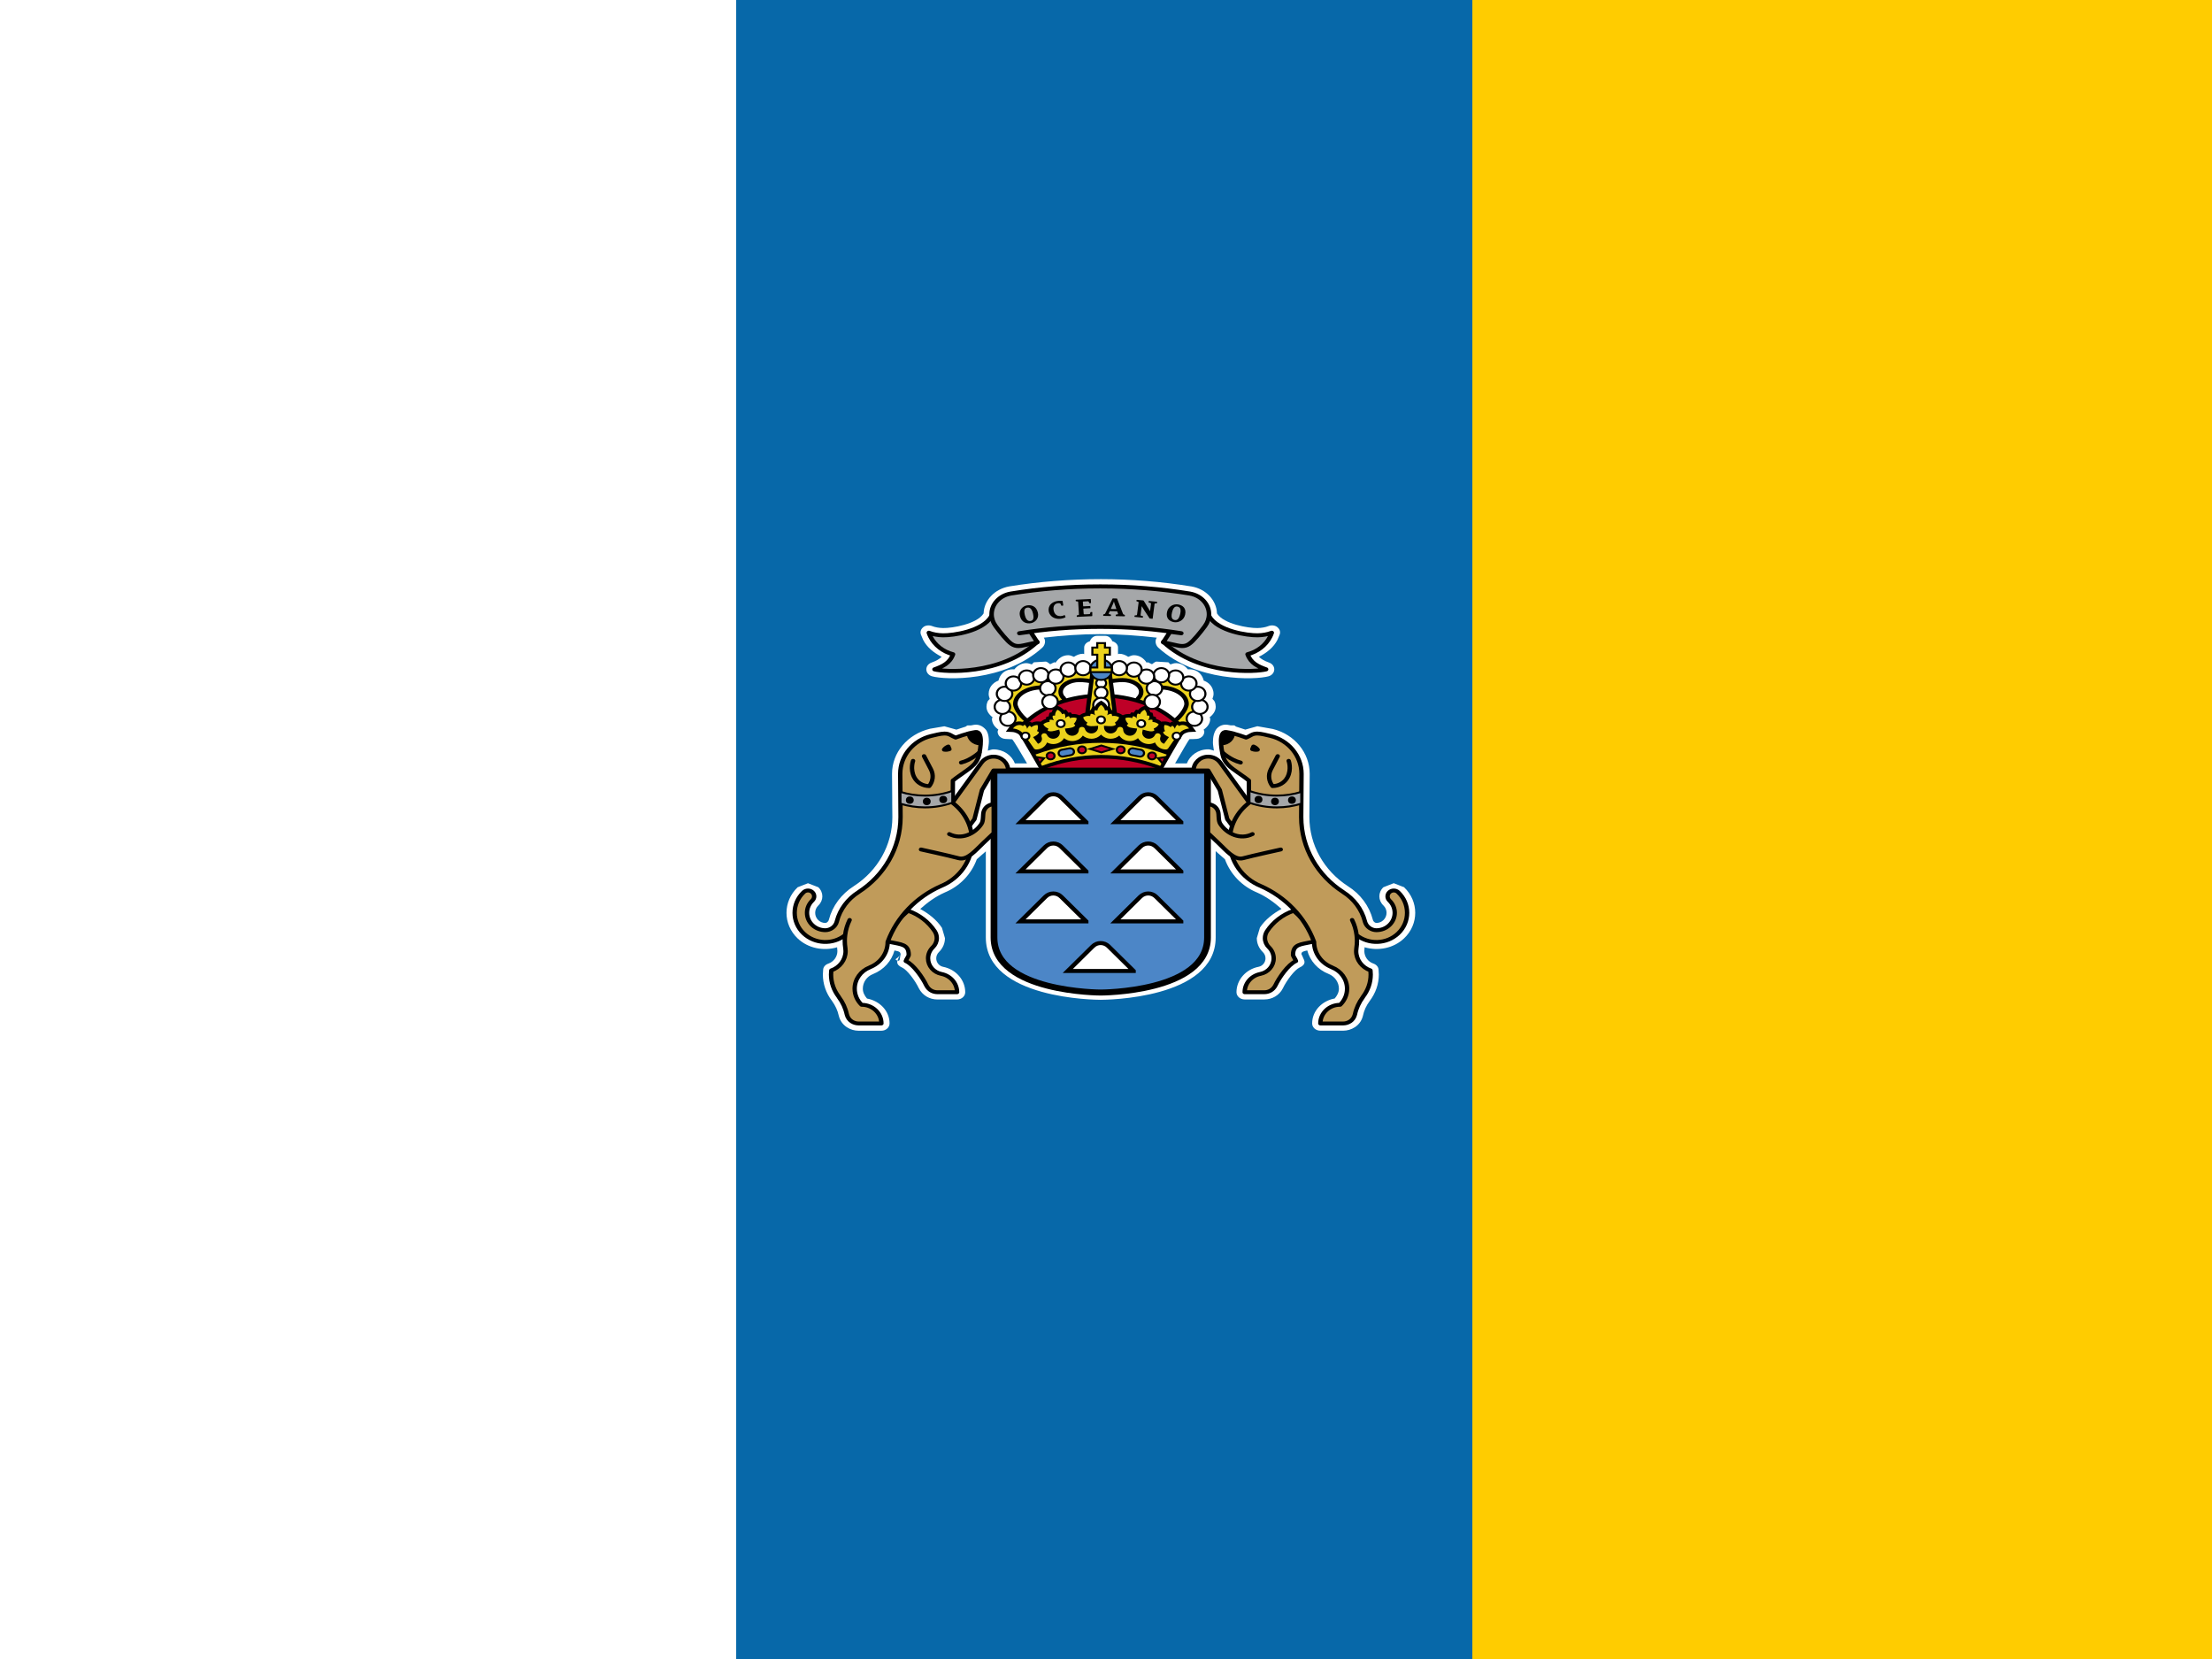 <?xml version="1.0" encoding="UTF-8" standalone="no"?>
<svg
   xmlns:dc="http://purl.org/dc/elements/1.1/"
   xmlns:cc="http://creativecommons.org/ns#"
   xmlns:rdf="http://www.w3.org/1999/02/22-rdf-syntax-ns#"
   xmlns:svg="http://www.w3.org/2000/svg"
   xmlns="http://www.w3.org/2000/svg"
   xmlns:xlink="http://www.w3.org/1999/xlink"
   width="640"
   height="480"
   id="svg2"
   version="1.1">
  <rect
     width="640"
     height="480"
     fill="#fc0"
     id="rect4" />
  <rect
     width="426"
     height="480"
     fill="#0768a9"
     id="rect6" />
  <rect
     width="213"
     height="480"
     fill="#fff"
     id="rect8" />
  <g
     id="coa"
     transform="matrix(1.044,0,0,0.93,-73.068,17.584)"
     style="stroke:#000000">
    <path
       d="m 389.166,193.178 c 0.074,-0.076 0.126,-0.164 0.189,-0.245 0,0 0.06,0.189 0.06,0.189 -0.084,0.023 -0.174,0.023 -0.25,0.055 z m -22.647,-6.175 c -0.045,0.088 -0.105,0.164 -0.157,0.243 -0.011,-0.003 -0.017,-0.006 -0.025,-0.006 0.064,-0.078 0.11,-0.167 0.183,-0.238 z m -5.728,6.101 c 0,0 0.066,-0.2 0.066,-0.2 0.02,0 0.034,-0.002 0.053,-0.003 0.067,0.095 0.131,0.189 0.22,0.277 -0.107,-0.043 -0.226,-0.048 -0.339,-0.074 z m -41.228,84.982 c -0.006,-0.088 -0.02,-0.164 -0.02,-0.196 0,-0.036 0.02,-0.072 0.093,-0.22 -0.064,0.131 -0.04,0.276 -0.074,0.417 z m 27.101,-83.311 0,-0.002 c 0.006,0.02 0.006,0.047 0.011,0.072 0,-0.025 -0.011,-0.047 -0.011,-0.071 z m 56.967,-0.002 0.002,0.002 c 0,0.025 -0.011,0.047 -0.014,0.071 0.006,-0.025 0.006,-0.052 0.011,-0.072 z m 55.47,78.262 c 2.062,-2.195 3.099,-5.078 3.099,-7.962 0,-2.882 -1.037,-5.762 -3.095,-7.955 -0.011,-0.006 -2.861,-1.259 -2.861,-1.259 0,0 -2.868,1.261 -2.868,1.261 -1.488,1.576 -1.492,4.074 0.006,5.671 1.161,1.235 1.161,3.328 0,4.563 -0.524,0.562 -1.216,0.872 -1.95,0.872 -0.233,0 -0.799,-0.246 -0.972,-0.968 -0.996,-4.329 -3.452,-8.024 -6.926,-10.478 -6.684,-4.852 -10.67,-12.892 -10.67,-21.515 0,0 0.088,-13.425 0.088,-13.425 0,-6.573 -4.206,-12.309 -10.229,-13.965 -0.095,-0.025 -4.277,-0.846 -4.277,-0.846 0,0 -3.225,1.011 -3.225,1.011 0,0 -0.066,0.038 -0.084,0.047 -1.061,-0.389 -2.555,-0.932 -2.555,-0.932 -0.246,-0.089 -0.336,-0.391 -0.601,-0.391 l -0.904,0 c -0.345,-0.07 -0.901,-0.186 -0.901,-0.186 -1.17,-0.183 -2.284,0.279 -3.046,1.27 -0.679,1.039 -0.996,2.412 -0.996,4.169 0,0.753 0.159,1.709 0.276,2.604 -0.529,-0.148 -1.028,-0.407 -1.585,-0.407 -2.737,0 -5.051,1.835 -5.917,4.379 l -3.257,0 c 1.874,-3.681 3.612,-7.012 3.977,-7.545 0.095,0.047 2,-0.072 2,-0.072 0.808,-0.05 1.524,-0.527 1.884,-1.251 0.16,-0.319 0.239,-0.663 0.239,-1.008 0,-0.222 -0.129,-0.42 -0.189,-0.632 1.049,-0.82 1.829,-1.945 1.829,-3.39 0,0 -0.134,-0.331 -0.174,-0.443 0.98,-0.849 1.693,-1.964 1.693,-3.275 0,-0.522 -0.089,-1.052 -0.284,-1.566 -0.129,-0.355 -0.415,-0.599 -0.627,-0.901 0.183,-0.506 0.31,-1.035 0.31,-1.564 0,-1.087 -0.386,-2.174 -1.152,-3.025 -0.443,-0.491 -0.985,-0.842 -1.573,-1.083 -0.286,-1.314 -0.984,-2.53 -2.262,-3.145 -0.68,-0.331 -1.411,-0.412 -2.131,-0.362 -0.748,-1.047 -1.786,-1.843 -3.156,-1.929 -0.598,-0.034 -1.137,0.196 -1.685,0.398 -0.305,-0.362 -0.553,-0.653 -0.553,-0.653 0,0 -3.375,-0.234 -3.375,-0.234 -0.469,0.16 -0.796,0.527 -1.171,0.827 -0.598,-0.326 -1.137,-0.618 -1.137,-0.618 0,0 -0.288,0.091 -0.358,0.115 -0.775,-1.294 -1.926,-2.305 -3.524,-2.305 -0.568,0 -1.052,0.295 -1.561,0.505 -0.727,-0.539 -1.557,-0.954 -2.518,-0.954 -0.124,0 -0.205,0.115 -0.324,0.128 l 0,-2.06 c 0,-0.989 -0.71,-1.674 -1.595,-1.986 -0.286,-0.922 -0.997,-1.666 -2.015,-1.666 l -2.15,0 c -1.016,0 -1.731,0.744 -2.019,1.666 -0.882,0.312 -1.593,0.997 -1.593,1.986 l 0,2.052 c -0.117,-0.008 -0.202,-0.119 -0.32,-0.119 -0.963,0 -1.798,0.417 -2.518,0.956 -0.513,-0.212 -0.992,-0.506 -1.569,-0.506 -1.595,0 -2.744,1.011 -3.518,2.306 -0.074,-0.025 -0.367,-0.117 -0.367,-0.117 0,0 -0.601,0.329 -1.13,0.617 -0.376,-0.3 -0.699,-0.665 -1.17,-0.825 0,0 -3.359,0.226 -3.359,0.226 0,0 -0.351,0.41 -0.563,0.655 -0.541,-0.2 -1.08,-0.425 -1.683,-0.391 -1.369,0.084 -2.406,0.885 -3.161,1.934 -0.727,-0.053 -1.457,0.025 -2.145,0.362 -1.271,0.613 -1.967,1.826 -2.25,3.138 -0.587,0.241 -1.127,0.594 -1.571,1.083 -0.772,0.853 -1.147,1.945 -1.147,3.032 0,0.532 0.119,1.058 0.303,1.561 -0.212,0.303 -0.498,0.548 -0.632,0.901 -0.189,0.512 -0.279,1.042 -0.279,1.562 0,1.302 0.71,2.418 1.69,3.273 -0.043,0.114 -0.176,0.446 -0.176,0.446 0,1.423 0.754,2.546 1.776,3.366 -0.067,0.219 -0.198,0.427 -0.198,0.656 0,0.343 0.078,0.684 0.234,1.003 0.362,0.729 1.078,1.206 1.888,1.257 0,0 1.915,0.119 1.915,0.119 0.444,0.493 2.214,3.817 4.112,7.497 l -3.369,0 c -0.87,-2.537 -3.18,-4.365 -5.912,-4.365 -0.562,0 -1.059,0.259 -1.587,0.401 0.124,-1.001 0.296,-2.103 0.296,-2.815 0,-2.391 -0.568,-3.295 -0.808,-3.671 -0.978,-1.276 -2.09,-1.738 -3.266,-1.559 0,0 -0.568,0.121 -0.916,0.191 l -0.875,0 c -0.267,0 -0.35,0.293 -0.601,0.382 0,0 -1.493,0.546 -2.558,0.935 -0.014,-0.008 -0.076,-0.041 -0.076,-0.041 0,0 -3.232,-1.009 -3.232,-1.009 0,0 -3.981,0.761 -3.981,0.761 -6.322,1.728 -10.527,7.464 -10.527,14.034 0,0.014 0.052,7.429 0.052,7.429 l 0,1.85 c 0.011,0.02 0.04,4.175 0.04,4.175 0,8.606 -3.99,16.638 -10.67,21.472 -3.469,2.467 -5.927,6.163 -6.918,10.425 -0.184,0.798 -0.749,1.039 -0.985,1.039 -0.734,0 -1.426,-0.308 -1.952,-0.87 -0.581,-0.613 -0.868,-1.449 -0.868,-2.275 0,-0.835 0.293,-1.667 0.872,-2.289 0.744,-0.801 1.116,-1.821 1.116,-2.84 0,-1.027 -0.374,-2.046 -1.125,-2.84 -0.006,0.006 -2.858,-1.242 -2.858,-1.242 0,0 -2.861,1.252 -2.861,1.252 -4.122,4.389 -4.122,11.533 0.002,15.921 2.913,3.097 7.173,4 10.93,2.756 0.011,0.178 0.083,1.176 0.083,1.176 0,1.745 -1.008,3.314 -2.51,3.902 -0.829,0.322 -1.399,1.02 -1.442,1.909 0,0 -0.074,1.474 -0.074,1.474 0,2.951 0.865,5.781 2.506,8.187 0.97,1.504 1.592,3.035 1.902,4.665 0.72,3.213 3.325,4.644 5.447,4.644 l 6.36,0 c 1.252,0 2.265,-1.011 2.265,-2.26 0,-3.908 -2.723,-7.019 -6.253,-7.755 -0.668,-0.875 -1.158,-1.897 -1.158,-3.058 0,-2.014 1.101,-3.8 2.811,-4.546 3.052,-1.369 5.176,-4.117 5.962,-7.348 1.444,0.32 1.673,0.462 1.673,1.321 -0.238,0.996 -0.003,2.115 -0.823,1.836 -0.04,0.153 -0.093,0.308 -0.093,0.444 0,0.744 0.546,1.307 1.359,1.712 1.361,0.679 3.602,4.014 4.625,6.43 0.982,2.181 2.949,3.507 5.154,3.507 l 5.449,0 c 1.252,0 2.263,-1.011 2.263,-2.262 0,-3.798 -2.577,-7.121 -6.127,-7.901 -1.115,-0.257 -1.91,-1.363 -1.91,-2.635 0,-0.715 0.25,-1.395 0.715,-1.914 1.102,-1.189 1.705,-2.739 1.705,-4.379 0,0 -0.83,-3.192 -0.83,-3.192 -1.504,-2.549 -3.655,-4.415 -6.022,-5.877 2.026,-2.041 4.238,-3.857 6.758,-5.111 4.229,-1.955 7.417,-5.724 8.914,-10.351 0.713,-0.701 2.422,-2.389 2.506,-2.47 l 0,26.798 c 0,19.174 30.553,19.394 31.854,19.394 1.301,0 31.847,-0.22 31.847,-19.394 l 0,-26.866 c 0.006,0.003 0.033,0.036 0.033,0.036 0,0 1.807,1.779 2.534,2.501 1.504,4.622 4.691,8.392 8.921,10.356 2.517,1.242 4.722,3.054 6.749,5.094 -2.358,1.457 -4.498,3.311 -5.962,5.781 -0.05,0.105 -0.879,3.297 -0.879,3.297 0,1.652 0.601,3.204 1.693,4.375 0.467,0.52 0.718,1.199 0.718,1.919 0,1.271 -0.801,2.377 -1.907,2.627 -3.555,0.777 -6.134,4.1 -6.134,7.901 0,1.249 1.015,2.263 2.267,2.263 l 5.45,0 c 2.21,0 4.176,-1.325 5.135,-3.457 1.04,-2.46 3.275,-5.793 4.644,-6.48 0.815,-0.412 1.357,-0.961 1.357,-1.698 0,-0.208 -0.043,-0.434 -0.136,-0.674 0,0 -0.601,-1.535 -0.601,-1.535 0,0 -0.064,-0.134 -0.129,-0.267 0.023,-0.629 0.338,-0.853 1.624,-1.137 0.78,3.235 2.902,5.977 5.927,7.31 1.716,0.772 2.849,2.599 2.849,4.582 0,1.149 -0.494,2.167 -1.161,3.051 -3.533,0.737 -6.255,3.852 -6.255,7.76 0,1.249 1.013,2.26 2.262,2.26 l 6.37,0 c 2.115,0 4.716,-1.428 5.426,-4.561 0.32,-1.717 0.941,-3.247 1.859,-4.628 1.693,-2.513 2.561,-5.343 2.561,-8.299 0,0 -0.072,-1.476 -0.072,-1.476 -0.045,-0.894 -0.613,-1.597 -1.449,-1.921 -1.495,-0.577 -2.498,-2.143 -2.498,-3.895 0,0 0.05,-0.844 0.07,-1.175 3.76,1.247 8.019,0.344 10.931,-2.756 z m -139.728,5.168 c -0.324,0.825 -1.159,1.099 -1.159,1.378 0,0.103 0.115,0.209 0.417,0.341 0.041,0.02 0.067,0.014 0.103,0.025 0.02,-0.079 0.011,-0.15 0.047,-0.234 0,0 0.593,-1.511 0.593,-1.511 z m 139.738,-21.082 c 0.229,0.1 -0.067,-0.119 -0.067,-0.084 0,0.008 0.017,0.029 0.055,0.071 0.003,0.003 0.011,0.014 0.011,0.014 z m -133.286,-76.962 c 1.056,2.337 2.959,4.02 5.137,5.278 -0.637,0.689 -1.475,1.251 -2.834,1.8 -0.861,0.345 -1.419,1.177 -1.419,2.096 0,0.031 0.002,0.06 0.002,0.091 0.038,0.956 0.675,1.786 1.588,2.071 3.679,1.147 20.009,1.826 30.562,-8.923 0.465,-0.474 0.749,-1.204 0.749,-1.902 0,-0.374 -0.084,-0.736 -0.264,-1.047 0,0 -0.078,-0.134 -0.088,-0.15 5.145,-0.655 10.323,-1.099 15.484,-1.099 5.431,0 10.671,0.444 15.842,1.104 -0.02,0.038 -0.084,0.145 -0.084,0.145 -0.179,0.312 -0.26,0.677 -0.26,1.052 0,0.692 0.279,1.423 0.741,1.895 10.547,10.745 26.883,10.072 30.565,8.925 0.915,-0.284 1.55,-1.113 1.585,-2.067 0,-0.034 0.006,-0.064 0.006,-0.095 0,-0.92 -0.558,-1.752 -1.418,-2.096 -1.368,-0.553 -2.201,-1.114 -2.842,-1.8 2.181,-1.257 4.089,-2.949 5.147,-5.302 0,-0.003 0.582,-1.54 0.582,-1.54 0.093,-0.25 0.141,-0.506 0.141,-0.756 0,-0.596 -0.262,-1.165 -0.727,-1.609 -0.656,-0.625 -1.652,-0.723 -2.484,-0.362 -0.877,0.381 -1.9,0.587 -3.046,0.612 -2.512,0.06 -9.397,-1.225 -11.228,-4.548 -0.128,-4.077 -3.018,-7.583 -7.023,-8.38 -8.32,-1.521 -16.742,-2.281 -25.137,-2.281 -8.758,0 -17.183,0.76 -25.398,2.255 -4.105,0.82 -7.001,4.327 -7.125,8.406 -1.826,3.323 -8.718,4.608 -11.229,4.548 -1.142,-0.025 -2.164,-0.231 -3.047,-0.612 -0.834,-0.36 -1.829,-0.262 -2.487,0.367 -0.462,0.439 -0.72,1.009 -0.72,1.605 0,0.248 0.048,0.505 0.139,0.754 0,0 0.589,1.564 0.589,1.564 z"
       id="path11"
       style="fill:#ffffff;stroke:none" />
    <g
       id="crown"
       style="stroke-width:0.588">
      <g
         id="g14"
         style="fill:#ecd21c;stroke-width:1.25">
        <path
           d="m 355.176,205.706 c -1.667,-0.937 -3.804,-4.027 -3.804,-5.636 0,-2.83 3.321,-5.116 7.417,-5.116 0,0 1.655,-0.708 1.655,-0.708 0,0 0.756,-2.479 0.756,-2.479 0,0 -9.223,-1.176 -11.751,3.264 -2.525,4.436 -1.223,7.331 -0.167,9.663 1.058,2.338 3.455,3.516 3.455,3.516 0,0 2.437,-2.505 2.437,-2.505 z"
           id="path16" />
        <path
           d="m 364.791,198.375 c -0.541,-0.575 -0.854,-1.275 -0.854,-2.024 0,-2.029 2.332,-3.683 5.211,-3.683 1.054,0 3.114,0.222 3.929,0.601 0,0 0.255,-4.239 0.255,-4.239 0,0 -7.781,-0.897 -10.776,2.551 -2.996,3.45 -2.238,6.84 -1.984,7.622 0.25,0.787 0.763,1.96 0.763,1.96 0,0 4.289,-1.307 4.289,-1.307 0,0 -0.832,-1.481 -0.832,-1.481 z"
           id="path18" />
        <path
           d="m 395.022,205.706 c 1.669,-0.937 3.81,-4.027 3.81,-5.636 0,-2.83 -3.323,-5.116 -7.423,-5.116 0,0 -1.654,-0.708 -1.654,-0.708 0,0 -0.758,-2.479 -0.758,-2.479 0,0 9.221,-1.176 11.75,3.264 2.517,4.436 1.223,7.331 0.172,9.663 -1.059,2.338 -3.461,3.516 -3.461,3.516 0,0 -2.437,-2.505 -2.437,-2.505 z"
           id="path20" />
        <path
           d="m 385.405,198.375 c 0.537,-0.575 0.858,-1.275 0.858,-2.024 0,-2.029 -2.339,-3.683 -5.211,-3.683 -1.058,0 -3.111,0.222 -3.929,0.601 0,0 -0.25,-4.239 -0.25,-4.239 0,0 7.774,-0.897 10.771,2.551 2.99,3.45 2.236,6.84 1.979,7.622 -0.245,0.787 -0.756,1.96 -0.756,1.96 0,0 -4.291,-1.307 -4.291,-1.307 0,0 0.829,-1.481 0.829,-1.481 z"
           id="path22" />
        <path
           d="m 354.342,205.737 c 4.837,-5.011 12.36,-8.237 20.805,-8.237 8.447,0 15.963,3.226 20.8,8.237 0,0 -5.814,15.906 -5.814,15.906 l -30.288,0 c 0,0 -5.504,-15.906 -5.504,-15.906 z"
           id="path24"
           style="fill:#be0027;stroke-width:1.176;stroke-linecap:round;stroke-linejoin:round" />
        <path
           d="m 378.989,203.353 c 0,0 -3.874,-2.551 -3.874,-2.551 0,0 -3.824,2.551 -3.824,2.551 0,0 1.488,-13.109 1.488,-13.109 l 4.708,0 c 0,0 1.502,13.109 1.502,13.109 z"
           id="path26"
           style="stroke-width:1.176" />
      </g>
      <g
         id="g28"
         style="fill:#ffffff">
        <ellipse
           cx="375.16"
           cy="193.638"
           rx="1.371"
           ry="1.416"
           id="ellipse30" />
        <ellipse
           cx="375.161"
           cy="196.607"
           rx="1.739"
           ry="1.794"
           id="ellipse32" />
        <ellipse
           cx="375.156"
           cy="200.438"
           rx="2.195"
           ry="2.266"
           id="ellipse34" />
        <g
           id="g">
          <ellipse
             cx="349.306"
             cy="204.694"
             rx="2.144"
             ry="2.215"
             id="ellipse37" />
          <ellipse
             cx="347.789"
             cy="200.991"
             rx="2.147"
             ry="2.215"
             id="ellipse39" />
          <ellipse
             cx="348.383"
             cy="196.954"
             rx="2.145"
             ry="2.217"
             id="ellipse41" />
          <ellipse
             cx="350.853"
             cy="193.739"
             rx="2.145"
             ry="2.216"
             id="ellipse43" />
          <ellipse
             cx="354.515"
             cy="191.877"
             rx="2.142"
             ry="2.218"
             id="ellipse45" />
          <ellipse
             cx="358.457"
             cy="191.158"
             rx="2.147"
             ry="2.217"
             id="ellipse47" />
          <ellipse
             cx="360.382"
             cy="195.235"
             rx="2.147"
             ry="2.215"
             id="ellipse49" />
          <ellipse
             cx="360.997"
             cy="199.433"
             rx="2.15"
             ry="2.215"
             id="ellipse51" />
          <ellipse
             cx="362.584"
             cy="191.582"
             rx="2.144"
             ry="2.215"
             id="ellipse53" />
          <ellipse
             cx="366.056"
             cy="189.408"
             rx="2.145"
             ry="2.215"
             id="ellipse55" />
          <ellipse
             cx="370.143"
             cy="188.964"
             rx="2.147"
             ry="2.216"
             id="ellipse57" />
        </g>
        <use
           xlink:href="#g"
           transform="matrix(-1,0,0,1,750.3,0)"
           id="use59"
           x="0"
           y="0"
           width="100%"
           height="100%" />
      </g>
      <ellipse
         cx="375.147"
         cy="189.454"
         rx="3.07"
         ry="3.169"
         id="ellipse61"
         style="fill:#4c86c7" />
      <path
         d="m 376.222,188.757 0,-3.984 1.349,0 0,-2.222 -1.349,0 0,-1.39 -2.15,0 0,1.39 -1.347,0 0,2.222 1.347,0 0,3.984 -1.893,0 0,1.437 5.931,0 0,-1.437 -1.888,0 z"
         id="path63"
         style="fill:#ecd21c" />
      <path
         d="m 400.414,207.095 c -0.61,-0.92 -1.476,-1.466 -2.439,-1.559 -0.376,-0.023 -0.734,0.025 -1.065,0.131 -0.036,-0.014 -0.06,-0.048 -0.089,-0.062 l -0.562,-0.32 -0.539,0.353 c -0.128,0.081 -0.203,0.186 -0.301,0.281 -0.02,-0.011 -0.031,-0.028 -0.05,-0.041 l -0.568,-0.3 c 0,0 -0.46,0.317 -0.506,0.355 -0.531,-0.27 -1.092,-0.413 -1.642,-0.389 l -0.725,0.036 c 0,0 -0.028,0.078 -0.033,0.105 -0.388,-0.424 -0.906,-0.729 -1.483,-0.911 -0.006,-0.025 -0.134,-0.627 -0.134,-0.627 l -0.606,-0.188 c -0.023,-0.003 -0.047,-0.003 -0.067,-0.006 -0.006,-0.155 -0.017,-0.296 -0.052,-0.463 l -0.152,-0.636 c 0,0 -0.582,-0.159 -0.608,-0.165 -0.157,-0.601 -0.432,-1.152 -0.825,-1.571 l -0.506,-0.534 -0.677,0.288 c -0.52,0.22 -0.98,0.617 -1.356,1.106 -0.023,-0.002 -0.615,-0.089 -0.615,-0.089 l -0.382,0.524 c -0.097,0.128 -0.172,0.262 -0.236,0.396 -0.02,-0.003 -0.031,-0.008 -0.05,-0.014 l -0.629,-0.078 c 0,0 -0.357,0.508 -0.37,0.525 -0.601,-0.057 -1.197,0.014 -1.71,0.245 0,0 -0.15,0.064 -0.298,0.131 -0.179,-0.129 -0.381,-0.27 -0.381,-0.27 -0.482,-0.355 -1.092,-0.537 -1.724,-0.601 -0.006,-0.006 -0.006,-0.02 -0.017,-0.036 l -0.257,-0.605 -0.634,-0.055 c -0.04,-0.003 -0.074,-0.003 -0.11,-0.003 -0.033,-0.16 -0.081,-0.322 -0.159,-0.487 l -0.272,-0.596 -0.63,-0.029 -0.025,0 c -0.281,-0.605 -0.677,-1.111 -1.175,-1.459 l -0.605,-0.425 -0.596,0.425 c -0.496,0.348 -0.889,0.854 -1.171,1.459 l -0.025,0 -0.634,0.029 -0.27,0.596 c -0.079,0.165 -0.124,0.327 -0.16,0.487 -0.04,0 -0.072,0 -0.11,0.003 l -0.629,0.055 -0.26,0.605 c -0.008,0.014 -0.011,0.029 -0.014,0.036 -0.634,0.064 -1.245,0.246 -1.726,0.601 0,0 -0.231,0.159 -0.401,0.284 -0.178,-0.076 -0.343,-0.145 -0.343,-0.145 -0.517,-0.231 -1.113,-0.301 -1.717,-0.245 -0.014,-0.017 -0.357,-0.525 -0.357,-0.525 l -0.639,0.078 c -0.02,0.006 -0.034,0.011 -0.052,0.014 -0.067,-0.134 -0.134,-0.269 -0.231,-0.396 l -0.382,-0.524 c 0,0 -0.596,0.088 -0.617,0.089 -0.374,-0.489 -0.837,-0.885 -1.363,-1.106 l -0.668,-0.288 -0.51,0.534 c -0.393,0.419 -0.665,0.97 -0.829,1.571 -0.014,0.006 -0.596,0.165 -0.596,0.165 l -0.157,0.636 c -0.04,0.167 -0.048,0.308 -0.053,0.463 -0.017,0.002 -0.045,0.002 -0.064,0.006 l -0.613,0.188 c 0,0 -0.133,0.601 -0.134,0.627 -0.572,0.183 -1.089,0.487 -1.476,0.911 -0.008,-0.028 -0.036,-0.105 -0.036,-0.105 l -0.73,-0.036 c -0.543,-0.025 -1.108,0.119 -1.64,0.389 -0.047,-0.038 -0.501,-0.355 -0.501,-0.355 l -0.568,0.3 c -0.02,0.014 -0.033,0.031 -0.052,0.041 -0.095,-0.095 -0.181,-0.2 -0.303,-0.281 l -0.543,-0.353 -0.551,0.32 c -0.031,0.014 -0.066,0.048 -0.088,0.062 -0.336,-0.105 -0.699,-0.153 -1.07,-0.131 -0.966,0.093 -1.829,0.639 -2.443,1.559 l -1.085,1.623 1.914,0.117 c 0.011,0 1.047,0.079 1.761,0.839 0.522,0.563 5.86,11.071 5.86,11.071 l 0.897,-0.382 c 5.314,-2.205 10.532,-3.28 15.947,-3.28 5.442,0 10.671,1.078 16.003,3.309 l 0.899,0.374 c 0,0 5.292,-10.528 5.815,-11.091 0.71,-0.76 1.745,-0.839 1.754,-0.839 l 1.902,-0.117 -1.075,-1.623 z"
         id="path65"
         style="fill:#000000;stroke:none" />
      <path
         d="m 375.116,212.19 c -6.244,0 -12.339,1.242 -18.142,3.638 0,0 1.793,3.507 1.793,3.507 5.259,-2.186 10.597,-3.366 16.349,-3.366 5.779,0 11.138,1.19 16.409,3.388 0,0 1.8,-3.502 1.8,-3.502 -5.826,-2.413 -11.939,-3.666 -18.209,-3.666 z"
         id="path67"
         style="fill:#ecd21c;stroke:none" />
      <path
         d="m 399.532,207.729 c -0.908,-1.359 -2.276,-1.244 -2.761,-0.736 -0.131,-0.172 -0.289,-0.314 -0.474,-0.422 -0.398,0.259 -0.584,0.739 -0.705,1.275 -0.146,-0.427 -0.362,-0.787 -0.722,-0.985 -0.172,0.128 -0.327,0.281 -0.438,0.463 -0.525,-0.463 -1.154,-0.699 -1.726,-0.67 -0.186,0.563 -0.138,1.251 0.159,1.9 -0.21,0.06 -0.389,0.164 -0.548,0.312 0.141,0.722 0.918,1.161 1.633,1.55 -0.389,0.572 -1.044,1.561 -1.369,2.074 -0.63,-0.217 -1.092,-0.815 -1.092,-1.543 0,-0.207 0.036,-0.408 0.109,-0.598 0.036,-0.103 0.06,-0.2 0.06,-0.3 0,-0.338 -0.2,-0.649 -0.515,-0.785 -0.413,-0.165 -0.887,0.033 -1.054,0.462 -0.288,0.72 -0.961,1.187 -1.712,1.187 -1.02,0 -1.848,-0.844 -1.853,-1.897 0,0 0.167,-0.942 0.167,-0.942 0.148,0.034 0.307,0.072 0.467,0.124 0.904,0.264 2.012,0.698 2.741,0.181 -0.025,-0.222 -0.097,-0.431 -0.188,-0.63 0.655,-0.27 1.156,-0.744 1.409,-1.294 -0.405,-0.45 -1.034,-0.73 -1.74,-0.768 0.04,-0.214 0.036,-0.446 -0.014,-0.658 -0.389,-0.119 -0.804,-0.011 -1.208,0.186 0.281,-0.479 0.469,-0.972 0.353,-1.45 -0.214,-0.062 -0.431,-0.074 -0.639,-0.04 -0.014,-0.734 -0.257,-1.39 -0.67,-1.828 -0.55,0.236 -1.023,0.746 -1.311,1.402 -0.186,-0.109 -0.386,-0.186 -0.601,-0.215 -0.298,0.394 -0.312,0.925 -0.231,1.48 -0.291,-0.345 -0.632,-0.617 -1.042,-0.665 -0.128,0.178 -0.21,0.388 -0.262,0.603 -0.665,-0.253 -1.351,-0.246 -1.89,-0.002 0.02,0.61 0.305,1.249 0.813,1.764 -0.169,0.143 -0.314,0.308 -0.415,0.505 0.465,0.767 1.647,0.82 2.582,0.946 0.095,0.002 0.179,0.02 0.267,0.034 0,0 -0.134,0.746 -0.134,0.746 -0.048,0.067 -0.083,0.143 -0.115,0.224 -0.267,0.756 -0.968,1.268 -1.747,1.268 -1.021,0 -1.853,-0.856 -1.853,-1.912 0,-0.467 -0.357,-0.832 -0.798,-0.837 l -0.098,0 c -0.364,0 -0.684,0.25 -0.779,0.617 -0.227,0.832 -0.951,1.404 -1.786,1.404 -1.028,0 -1.857,-0.858 -1.857,-1.915 l 0,-0.451 c 0.141,0.003 0.291,0.014 0.453,0.028 0.997,0.078 2.227,0.281 2.87,-0.408 -0.067,-0.226 -0.179,-0.431 -0.329,-0.615 0.624,-0.413 1.058,-1.02 1.201,-1.647 -0.513,-0.37 -1.22,-0.524 -1.955,-0.412 -0.006,-0.236 -0.055,-0.469 -0.152,-0.68 -0.434,-0.04 -0.829,0.167 -1.216,0.463 0.2,-0.556 0.296,-1.113 0.076,-1.583 -0.229,-0.011 -0.453,0.02 -0.668,0.097 -0.159,-0.749 -0.549,-1.385 -1.075,-1.745 -0.513,0.36 -0.903,0.996 -1.063,1.745 -0.214,-0.076 -0.439,-0.107 -0.665,-0.097 -0.22,0.47 -0.131,1.027 0.071,1.583 -0.384,-0.296 -0.787,-0.503 -1.216,-0.463 -0.095,0.212 -0.15,0.444 -0.152,0.68 -0.739,-0.112 -1.449,0.042 -1.959,0.412 0.145,0.627 0.57,1.233 1.206,1.647 -0.153,0.184 -0.269,0.389 -0.329,0.615 0.639,0.689 1.872,0.486 2.863,0.408 0.138,-0.011 0.267,-0.014 0.398,-0.025 l 0,0.448 c 0,1.058 -0.837,1.915 -1.857,1.915 -0.835,0 -1.574,-0.572 -1.793,-1.404 -0.093,-0.367 -0.413,-0.617 -0.78,-0.617 l -0.093,0 c -0.444,0.006 -0.799,0.37 -0.799,0.837 0,1.056 -0.832,1.912 -1.855,1.912 -0.782,0 -1.483,-0.512 -1.747,-1.268 -0.025,-0.081 -0.069,-0.157 -0.114,-0.224 0,0 -0.141,-0.746 -0.141,-0.746 0.086,-0.014 0.179,-0.033 0.269,-0.034 0.939,-0.126 2.12,-0.179 2.592,-0.946 -0.107,-0.196 -0.25,-0.362 -0.42,-0.505 0.505,-0.515 0.791,-1.154 0.811,-1.764 -0.537,-0.245 -1.226,-0.251 -1.888,0.002 -0.05,-0.215 -0.139,-0.426 -0.264,-0.603 -0.408,0.048 -0.742,0.32 -1.042,0.665 0.083,-0.555 0.064,-1.085 -0.227,-1.48 -0.212,0.029 -0.413,0.107 -0.606,0.215 -0.286,-0.656 -0.761,-1.166 -1.309,-1.402 -0.41,0.438 -0.656,1.094 -0.667,1.828 -0.217,-0.034 -0.432,-0.023 -0.643,0.04 -0.112,0.479 0.072,0.972 0.351,1.45 -0.4,-0.198 -0.813,-0.305 -1.211,-0.186 -0.045,0.212 -0.048,0.444 -0.011,0.658 -0.703,0.038 -1.332,0.319 -1.74,0.768 0.248,0.549 0.76,1.023 1.416,1.294 -0.103,0.2 -0.169,0.408 -0.189,0.63 0.722,0.517 1.824,0.083 2.732,-0.181 0.172,-0.052 0.324,-0.089 0.465,-0.124 0,0 0.178,0.942 0.178,0.942 -0.011,1.052 -0.841,1.897 -1.853,1.897 -0.76,0 -1.435,-0.467 -1.719,-1.187 -0.164,-0.429 -0.637,-0.627 -1.056,-0.462 -0.313,0.136 -0.501,0.448 -0.501,0.785 0,0.1 0.014,0.196 0.052,0.3 0.072,0.189 0.107,0.391 0.107,0.598 0,0.729 -0.462,1.326 -1.094,1.543 -0.319,-0.513 -0.98,-1.502 -1.371,-2.074 0.723,-0.389 1.497,-0.829 1.642,-1.55 -0.16,-0.148 -0.348,-0.251 -0.548,-0.312 0.289,-0.649 0.341,-1.337 0.152,-1.9 -0.574,-0.029 -1.201,0.207 -1.723,0.67 -0.119,-0.183 -0.267,-0.336 -0.434,-0.463 -0.358,0.198 -0.577,0.558 -0.734,0.985 -0.109,-0.536 -0.301,-1.016 -0.696,-1.275 -0.188,0.108 -0.345,0.25 -0.475,0.422 -0.484,-0.508 -1.862,-0.624 -2.761,0.736 0,0 1.437,0.06 2.474,1.176 0.598,0.639 1.068,1.321 1.359,1.757 0.02,0.072 0.045,0.138 0.081,0.203 0,0 1.793,2.882 1.793,2.882 0.121,0.315 0.417,0.515 0.746,0.515 1.38,0 2.548,-0.913 2.999,-2.181 0.51,0.3 1.089,0.496 1.709,0.496 1.295,0 2.413,-0.746 3.008,-1.838 0.617,0.56 1.395,0.908 2.25,0.908 1.247,0 2.334,-0.687 2.946,-1.714 0.63,0.615 1.462,0.989 2.375,0.989 1.075,0 2.041,-0.515 2.672,-1.309 0.641,0.794 1.602,1.309 2.684,1.309 0.903,0 1.743,-0.374 2.37,-0.989 0.608,1.027 1.695,1.714 2.944,1.714 0.858,0 1.638,-0.348 2.245,-0.908 0.598,1.092 1.724,1.838 3.018,1.838 0.617,0 1.194,-0.196 1.709,-0.496 0.45,1.268 1.616,2.181 2.996,2.181 0.326,0 0.62,-0.2 0.746,-0.515 0,0 1.783,-2.882 1.783,-2.882 0.047,-0.066 0.072,-0.131 0.095,-0.203 0.279,-0.436 0.76,-1.118 1.356,-1.757 1.04,-1.116 2.472,-1.176 2.472,-1.176 z"
         id="path69"
         style="fill:#ecd21c;stroke:none" />
      <g
         id="g71"
         style="fill:#be0027">
        <path
           d="m 357.246,216.629 c 0,0 0.779,2.019 0.779,2.019 0,0 1.294,-1.673 1.294,-1.673 0,0 -2.072,-0.346 -2.072,-0.346 z"
           id="path73" />
        <ellipse
           cx="361.159"
           cy="216.268"
           rx="1.077"
           ry="1.085"
           id="ellipse75" />
        <path
           d="m 367.616,214.746 c 0.117,0.582 -0.255,1.156 -0.835,1.28 0,0 -2.105,0.441 -2.105,0.441 -0.584,0.119 -1.151,-0.258 -1.273,-0.844 -0.115,-0.584 0.253,-1.158 0.837,-1.28 0,0 2.102,-0.441 2.102,-0.441 0.582,-0.122 1.152,0.257 1.275,0.844 z"
           id="path77"
           style="fill:#4c86c7" />
        <ellipse
           cx="369.854"
           cy="214.372"
           rx="1.073"
           ry="1.081"
           id="ellipse79" />
        <path
           d="m 375.213,213.017 c 0,0 -3.116,1.085 -3.116,1.085 0,0 3.116,1.08 3.116,1.08 0,0 3.114,-1.08 3.114,-1.08 0,0 -3.114,-1.085 -3.114,-1.085 z"
           id="path81" />
        <ellipse
           cx="380.573"
           cy="214.372"
           rx="1.075"
           ry="1.081"
           id="ellipse83" />
        <path
           d="m 382.808,214.746 c -0.114,0.582 0.26,1.156 0.837,1.28 0,0 2.105,0.441 2.105,0.441 0.577,0.119 1.146,-0.258 1.268,-0.844 0.126,-0.584 -0.248,-1.158 -0.83,-1.28 0,0 -2.108,-0.441 -2.108,-0.441 -0.577,-0.122 -1.147,0.257 -1.271,0.844 z"
           id="path85"
           style="fill:#4c86c7" />
        <ellipse
           cx="389.258"
           cy="216.268"
           rx="1.077"
           ry="1.085"
           id="ellipse87" />
        <path
           d="m 392.991,216.629 c 0,0 -0.772,2.019 -0.772,2.019 0,0 -1.302,-1.673 -1.302,-1.673 0,0 2.074,-0.346 2.074,-0.346 z"
           id="path89" />
      </g>
      <g
         id="g91"
         style="fill:#ffffff">
        <ellipse
           cx="354.17"
           cy="210.089"
           rx="1.075"
           ry="1.083"
           id="ellipse93" />
        <ellipse
           cx="363.964"
           cy="206.212"
           rx="1.073"
           ry="1.085"
           id="ellipse95" />
        <ellipse
           cx="375.118"
           cy="205.051"
           rx="1.075"
           ry="1.085"
           id="ellipse97" />
        <ellipse
           cx="386.269"
           cy="206.212"
           rx="1.077"
           ry="1.085"
           id="ellipse99" />
        <ellipse
           cx="396.067"
           cy="210.089"
           rx="1.071"
           ry="1.083"
           id="ellipse101" />
      </g>
    </g>
    <g
       id="shield">
      <path
         d="m 345.464,220.855 59.17,0 0,51.893 c 0,17.132 -29.58,17.132 -29.58,17.132 0,0 -29.59,0 -29.59,-17.132 l 0,-51.893 z"
         id="path104"
         style="fill:#4c86c7;stroke-width:1.868;stroke-linecap:round;stroke-linejoin:round" />
      <path
         id="island"
         d="m 371.015,236.879 c 0,0 -6.92,-7.667 -6.92,-7.667 -1.216,-1.357 -3.168,-1.357 -4.379,-0.006 0,0 -6.92,7.674 -6.92,7.674 l 18.218,0 z"
         style="fill:#ffffff;stroke-width:1.25" />
      <use
         xlink:href="#island"
         y="15.323"
         id="use107"
         x="0"
         width="100%"
         height="100%" />
      <use
         xlink:href="#island"
         y="30.866"
         id="use109"
         x="0"
         width="100%"
         height="100%" />
      <use
         xlink:href="#island"
         x="13.114"
         y="46.291"
         id="use111"
         width="100%"
         height="100%" />
      <use
         xlink:href="#island"
         x="26.293"
         id="use113"
         y="0"
         width="100%"
         height="100%" />
      <use
         xlink:href="#island"
         x="26.293"
         y="15.323"
         id="use115"
         width="100%"
         height="100%" />
      <use
         xlink:href="#island"
         x="26.293"
         y="30.866"
         id="use117"
         width="100%"
         height="100%" />
    </g>
    <g
       id="motto"
       style="fill:#a5a7a9;stroke-width:1.249;stroke-linecap:round;stroke-linejoin:round">
      <path
         d="m 405.101,172.797 c 2.307,4.682 10.647,6.012 13.44,5.946 1.39,-0.029 2.704,-0.279 3.898,-0.798 -0.131,0.438 -0.288,0.856 -0.477,1.261 -1.18,2.611 -3.447,4.616 -6.224,5.428 0.899,2.828 2.944,3.817 5.133,4.699 -2.432,0.76 -18.28,2.076 -28.472,-8.535"
         id="path120" />
      <path
         d="m 344.74,172.797 c -2.301,4.682 -10.642,6.012 -13.441,5.946 -1.381,-0.029 -2.698,-0.279 -3.895,-0.798 0.131,0.438 0.286,0.856 0.474,1.261 1.178,2.611 3.45,4.616 6.224,5.428 -0.901,2.828 -2.935,3.817 -5.128,4.699 2.427,0.76 18.276,2.076 28.471,-8.535"
         id="path122" />
      <path
         d="m 393.997,178.116 c 0,0 -1.636,2.811 -1.636,2.811 0,0 1.91,0.479 3.886,0.959 1.978,0.477 2.927,0.108 4.298,-1.437 1.631,-1.86 3.406,-4.604 3.406,-4.604 0,0 0.02,-0.047 0.02,-0.047 0.68,-1.032 1.075,-2.267 1.075,-3.605 0,-3.18 -2.262,-5.827 -5.245,-6.422 0,0 -0.062,-0.02 -0.062,-0.02 -7.991,-1.456 -16.228,-2.22 -24.634,-2.22 l -0.36,0 c -8.406,0 -16.643,0.765 -24.631,2.22 0,0 -0.067,0.02 -0.067,0.02 -2.992,0.594 -5.249,3.242 -5.249,6.422 0,1.338 0.401,2.573 1.08,3.605 0,0 0.02,0.047 0.02,0.047 0,0 1.769,2.744 3.4,4.604 1.373,1.545 2.327,1.914 4.303,1.437 1.972,-0.481 3.886,-0.959 3.886,-0.959 0,0 -1.636,-2.811 -1.636,-2.811 0,0 -0.222,-0.488 -0.222,-0.488 0,0 -3.149,0.472 -3.149,0.472 7.221,-1.306 14.661,-1.988 22.266,-1.988 l 0.36,0 c 7.597,0 15.043,0.682 22.269,1.988 0,0 -3.094,-0.448 -3.094,-0.448 0,0 -0.281,0.463 -0.281,0.463 z"
         id="path124" />
      <g
         id="g126"
         style="fill:#000000;stroke:none">
        <path
           d="m 355.727,174.964 c -1.268,0.255 -2.636,-0.227 -3.075,-2.239 -0.384,-1.747 0.696,-3.026 1.895,-3.275 1.266,-0.262 2.634,0.203 3.07,2.213 0.388,1.752 -0.691,3.051 -1.89,3.3 z m -1.09,-4.828 c -0.593,0.122 -0.996,0.62 -0.625,2.327 0.372,1.705 1.037,1.931 1.628,1.81 0.598,-0.128 0.992,-0.639 0.618,-2.346 -0.374,-1.704 -1.03,-1.914 -1.621,-1.791 z"
           id="path128" />
        <path
           d="m 365.239,173.157 c -0.936,0.524 -2.128,0.648 -3.109,0.172 -0.829,-0.388 -1.403,-1.227 -1.511,-2.13 -0.124,-0.816 0.115,-1.699 0.715,-2.282 0.771,-0.761 1.92,-1.018 2.973,-0.91 0.198,-0.013 0.185,0.203 0.207,0.339 0.048,0.346 0.096,0.691 0.144,1.037 -0.002,0.163 -0.207,0.119 -0.318,0.149 -0.133,0.047 -0.267,-0.018 -0.28,-0.166 -0.081,-0.21 -0.102,-0.493 -0.351,-0.578 -0.373,-0.104 -0.789,-0.013 -1.119,0.178 -0.527,0.324 -0.681,0.995 -0.648,1.575 0.037,0.748 0.298,1.57 0.964,1.988 0.626,0.379 1.449,0.295 2.063,-0.065 0.173,-0.022 0.176,0.186 0.227,0.301 0.024,0.124 0.148,0.284 0.043,0.393 z"
           id="path130" />
        <path
           d="m 372.701,172.635 c 0.016,0.188 -0.185,0.144 -0.304,0.158 -1.291,0.071 -2.582,0.143 -3.873,0.214 -0.174,-0.002 -0.117,-0.213 -0.139,-0.33 -0.021,-0.18 0.196,-0.17 0.316,-0.212 0.121,-0.032 0.293,-0.042 0.302,-0.206 0.003,-0.369 -0.038,-0.739 -0.053,-1.109 -0.054,-0.915 -0.102,-1.831 -0.161,-2.746 -0.002,-0.186 -0.186,-0.216 -0.33,-0.223 -0.124,-0.029 -0.333,0.011 -0.347,-0.165 0.011,-0.114 -0.059,-0.267 0.053,-0.341 0.39,-0.04 0.785,-0.046 1.178,-0.072 0.945,-0.051 1.889,-0.103 2.834,-0.154 0.164,0.034 0.107,0.232 0.128,0.355 0.012,0.285 0.04,0.569 0.042,0.854 -0.065,0.111 -0.22,0.062 -0.33,0.086 -0.16,0.044 -0.196,-0.132 -0.228,-0.248 -0.035,-0.174 -0.139,-0.374 -0.353,-0.332 -0.431,0.027 -0.864,0.039 -1.294,0.076 -0.099,0.084 -0.031,0.229 -0.04,0.342 0.026,0.364 0.036,0.731 0.073,1.094 0.078,0.093 0.216,0.029 0.324,0.039 0.532,-0.025 1.063,-0.061 1.595,-0.08 0.112,0.063 0.06,0.22 0.083,0.329 -0.008,0.116 0.063,0.268 -0.049,0.349 -0.437,0.039 -0.877,0.047 -1.315,0.074 -0.181,0.016 -0.366,0.005 -0.543,0.038 -0.095,0.083 -0.028,0.224 -0.037,0.335 0.027,0.424 0.043,0.849 0.078,1.272 0.028,0.217 0.266,0.192 0.429,0.178 0.381,-0.022 0.762,-0.037 1.142,-0.065 0.212,-0.023 0.249,-0.244 0.274,-0.414 0.002,-0.131 0.078,-0.254 0.224,-0.227 0.112,0.009 0.311,-0.073 0.329,0.093 -0.002,0.346 -0.007,0.693 -0.007,1.038 z"
           id="path132" />
        <path
           d="m 381.614,172.833 c -0.769,-0.019 -1.538,-0.039 -2.307,-0.058 -0.181,-0.018 -0.097,-0.235 -0.111,-0.358 0.029,-0.178 0.246,-0.135 0.378,-0.172 0.188,0.017 0.337,-0.151 0.231,-0.335 -0.069,-0.201 -0.109,-0.413 -0.198,-0.605 -0.126,-0.061 -0.283,-0.021 -0.422,-0.038 -0.522,-0.012 -1.044,-0.023 -1.565,-0.035 -0.137,0.041 -0.138,0.22 -0.201,0.33 -0.052,0.173 -0.183,0.338 -0.145,0.523 0.086,0.125 0.265,0.098 0.397,0.144 0.163,-0.002 0.25,0.135 0.213,0.287 0.038,0.17 -0.107,0.258 -0.261,0.221 -0.591,-0.013 -1.182,-0.027 -1.772,-0.04 -0.188,-0.017 -0.107,-0.233 -0.114,-0.358 0.018,-0.163 0.226,-0.145 0.345,-0.202 0.219,-0.073 0.25,-0.341 0.35,-0.522 0.634,-1.443 1.266,-2.887 1.902,-4.329 0.123,-0.044 0.271,-0.005 0.404,-0.014 0.267,0.011 0.539,-0.003 0.802,0.023 0.119,0.236 0.182,0.5 0.277,0.748 0.467,1.338 0.928,2.677 1.398,4.014 0.055,0.248 0.346,0.215 0.506,0.342 0.028,0.127 0.036,0.286 -0.019,0.407 -0.005,0.047 -0.077,-0.001 -0.086,0.029 z m -2.729,-3.886 c -0.091,-0.242 -0.126,-0.541 -0.185,-0.763 -0.136,0.593 -0.403,1.144 -0.614,1.712 -0.076,0.205 -0.168,0.405 -0.234,0.613 0.074,0.086 0.226,0.031 0.334,0.051 0.387,0.005 0.775,0.027 1.161,0.021 0.049,-0.094 -0.046,-0.219 -0.062,-0.326 -0.133,-0.436 -0.269,-0.874 -0.4,-1.308 z"
           id="path134" />
        <path
           d="m 390.519,168.792 c -0.151,0.017 -0.307,0.008 -0.455,0.044 -0.162,0.142 -0.112,0.385 -0.154,0.578 -0.158,1.377 -0.316,2.754 -0.474,4.131 -0.061,0.109 -0.229,0.013 -0.336,0.025 -0.168,-0.025 -0.344,-0.02 -0.506,-0.069 -0.3,-0.478 -0.571,-0.977 -0.86,-1.464 -0.419,-0.738 -0.872,-1.458 -1.256,-2.215 -0.084,-0.261 -0.099,-0.054 -0.109,0.089 -0.093,0.837 -0.191,1.674 -0.281,2.511 -0.033,0.215 0.2,0.236 0.35,0.279 0.122,0.047 0.352,0.038 0.325,0.226 -0.026,0.126 0.002,0.364 -0.197,0.32 -0.705,-0.081 -1.413,-0.144 -2.117,-0.235 -0.108,-0.105 -0.048,-0.307 6.4e-4,-0.435 0.172,-0.1 0.403,-0.011 0.577,-0.109 0.126,-0.166 0.09,-0.394 0.13,-0.591 0.127,-1.115 0.262,-2.23 0.384,-3.345 0.031,-0.214 -0.197,-0.247 -0.349,-0.292 -0.143,-0.023 -0.304,-0.1 -0.244,-0.272 -0.022,-0.166 0.08,-0.311 0.259,-0.246 0.53,0.056 1.06,0.112 1.59,0.168 0.205,0.059 0.249,0.301 0.359,0.461 0.479,0.882 0.977,1.754 1.439,2.645 0.06,0.174 0.146,0.317 0.142,0.063 0.08,-0.719 0.17,-1.437 0.244,-2.156 0.032,-0.21 -0.188,-0.245 -0.338,-0.282 -0.128,-0.049 -0.363,-0.037 -0.343,-0.231 0.024,-0.125 -7.7e-4,-0.364 0.197,-0.315 0.691,0.073 1.382,0.147 2.072,0.22 0.184,0.049 0.078,0.277 0.073,0.413 -0.02,0.048 -0.071,0.077 -0.122,0.083 z"
           id="path136" />
        <path
           d="m 395.362,174.656 c -1.273,-0.243 -2.339,-1.211 -1.934,-3.225 0.353,-1.759 1.853,-2.524 3.056,-2.296 1.278,0.239 2.35,1.189 1.943,3.202 -0.353,1.76 -1.866,2.542 -3.064,2.319 z m 0.928,-4.852 c -0.589,-0.117 -1.163,0.189 -1.511,1.902 -0.344,1.711 0.178,2.17 0.773,2.284 0.605,0.115 1.17,-0.21 1.514,-1.922 0.345,-1.712 -0.181,-2.153 -0.777,-2.263 z"
           id="path138" />
      </g>
    </g>
    <g
       id="dog"
       style="fill:#c09b5a;stroke-width:1.207;stroke-linecap:round;stroke-linejoin:round">
      <path
         d="m 321.68,264.457 c 3.063,1.195 5.647,3.452 7.357,6.351 0,0 0.033,0.062 0.033,0.062 0.343,0.61 0.537,1.325 0.537,2.081 0,1.102 -0.419,2.11 -1.09,2.839 0,0 -0.033,0.031 -0.033,0.031 -0.801,0.891 -1.294,2.096 -1.294,3.423 0,2.379 1.569,4.358 3.659,4.835 0,0 0.028,0.011 0.028,0.011 2.482,0.544 4.351,2.882 4.351,5.69 l -5.448,0 c -1.187,0 -2.408,-0.665 -3.071,-2.129 -0.999,-2.356 -3.5,-6.473 -5.695,-7.571 0.064,-0.4 0.816,-1.511 0.816,-1.931 0,-3.338 -2.15,-3.231 -5.08,-3.96 0,0 -0.956,-0.174 -0.956,-0.174 0,0 0.567,-2.281 1.978,-4.82 1.413,-2.536 3.909,-4.739 3.909,-4.739 z"
         id="path141" />
      <path
         d="m 334.279,230.306 c 0,0 7.738,-11.984 7.738,-11.984 0,0 0.031,-0.025 0.031,-0.025 0.732,-1.101 1.936,-1.81 3.294,-1.81 2.231,0 4.043,1.926 4.043,4.306 l -4.043,0 c 0,0 -3.216,6.089 -3.216,6.089 0,0 -2.076,9.059 -2.076,9.059 0,0 -1.161,1.728 -1.161,1.728 0,0 -0.097,0.22 -0.097,0.22"
         id="path143" />
      <path
         d="m 304.208,272.019 c -0.067,0.579 -0.102,1.168 -0.102,1.759 0,0.754 0.053,1.507 0.155,2.248 0,0 0.011,0.076 0.011,0.076 0.038,0.284 0.06,0.577 0.06,0.875 0,2.763 -1.645,5.106 -3.948,6.007 0,0 -0.017,0.028 -0.017,0.028 -0.04,0.408 -0.062,0.829 -0.062,1.251 0,2.589 0.789,4.963 2.115,6.914 0,0 0.067,0.139 0.067,0.139 1.059,1.599 1.814,3.409 2.189,5.373 0.446,2 2.009,2.809 3.221,2.809 l 6.36,0 c 0,-3.209 -2.437,-5.803 -5.449,-5.803 0,0 -0.048,-0.011 -0.048,-0.011 -1.183,-1.287 -1.91,-3.056 -1.91,-4.997 0,-2.987 1.721,-5.552 4.163,-6.62 0,0 0.029,-0.031 0.029,-0.031 2.909,-1.292 4.954,-4.343 4.954,-7.905 0,0 0.025,-0.084 0.025,-0.084 2.539,-7.658 7.896,-13.891 14.75,-17.299 0,0 0.048,-0.02 0.048,-0.02 5.047,-2.341 8.568,-7.738 8.568,-13.978 0,-4.809 -2.093,-9.088 -5.361,-11.877 0,0 0.043,-5.581 0.043,-6.95 0.692,-0.629 1.266,-1.082 2.977,-2.427 2.269,-1.776 3.817,-3.021 4.32,-5.7 0.305,-1.674 1.194,-7.314 -1.047,-6.969 -2.232,0.339 -5.479,1.74 -5.479,1.74 -1.295,-0.553 -1.64,-1.261 -3.121,-1.261 -0.985,0 -2.772,0.518 -3.685,0.765 -4.921,1.347 -8.558,6.11 -8.558,11.77 0,0 0.088,13.439 0.088,13.439 0,9.701 -4.599,18.252 -11.607,23.323 0,0 -0.014,0.025 -0.014,0.025 -2.958,2.089 -5.147,5.307 -6.02,9.073 0,0 -0.017,0.098 -0.017,0.098 -0.412,1.719 -1.872,2.692 -3.175,2.692 -1.306,0 -2.606,-0.522 -3.602,-1.583 -1.981,-2.107 -1.981,-5.541 0,-7.658 0.668,-0.722 0.668,-1.872 0,-2.582 -0.665,-0.711 -1.755,-0.711 -2.424,0 -3.314,3.536 -3.314,9.297 0,12.828 3.149,3.347 8.156,3.521 11.503,0.525 0.178,-1.667 0.608,-3.259 1.252,-4.72 -0.644,1.461 -1.075,3.052 -1.252,4.72"
         id="path145" />
      <path
         d="m 333.067,240.579 c 3.344,1.891 7.078,-0.011 8.914,-3.164 0.641,-1.092 0.301,-2.916 0.667,-3.998 0,0 0.031,-0.067 0.031,-0.067 0.393,-1.173 1.456,-2.029 2.699,-2.029 0,0 0.006,8.978 0.006,8.978 0,0 -0.811,0.86 -2.915,3.099 -2.105,2.239 -4.413,5.433 -6.839,4.685 -2.42,-0.744 -10.396,-2.711 -10.396,-2.711"
         id="path147" />
      <path
         d="m 323.034,217.794 c 0,0 -0.849,2.541 0.314,5.076 0.798,1.754 2.441,2.772 4.158,2.787 1.039,-1.449 1.297,-3.452 0.489,-5.2 -0.078,-0.176 -1.921,-4.134 -1.921,-4.134"
         id="path149" />
      <path
         d="m 333.11,214.157 c -0.513,0.215 -1.04,0.264 -1.48,0.159 0.251,-0.398 0.658,-0.756 1.17,-0.977 0,0 0.31,0.818 0.31,0.818 z"
         id="path151"
         style="fill:#000000;stroke-linejoin:miter" />
      <path
         d="m 338.186,209.038 c 0,1.981 1.512,3.593 3.374,3.593 l 0,-1.159 0,-1.154 c -0.002,-0.953 -0.313,-1.419 -1.209,-1.28 l -1.082,0 -1.083,0 z"
         id="path153"
         style="fill:#000000;stroke-width:0.624" />
      <path
         d="m 341.43,215.149 c 0,0 -2.267,2.408 -5.078,3.182"
         id="path155"
         style="fill:#000000" />
      <g
         id="g157"
         style="fill:#000000;stroke:none">
        <path
           d="m 319.525,227.452 c 2.138,0.751 4.43,1.158 6.801,1.158 2.677,0 5.233,-0.517 7.597,-1.45 l 0,3.664 c -2.363,0.939 -4.92,1.45 -7.597,1.45 -2.37,0 -4.663,-0.407 -6.801,-1.156 l 0,-3.666 z"
           id="path159"
           style="fill:#a5a7a9;stroke:#000000;stroke-width:0.603" />
        <ellipse
           cx="322.13"
           cy="230.017"
           rx="1.085"
           ry="1.156"
           id="ellipse161" />
        <ellipse
           cx="326.828"
           cy="230.431"
           rx="1.083"
           ry="1.157"
           id="ellipse163" />
        <ellipse
           cx="331.393"
           cy="229.823"
           rx="1.086"
           ry="1.153"
           id="ellipse165" />
      </g>
    </g>
    <use
       xlink:href="#dog"
       transform="matrix(-1,0,0,1,750.164,0)"
       id="use167"
       x="0"
       y="0"
       width="100%"
       height="100%" />
  </g>
</svg>
